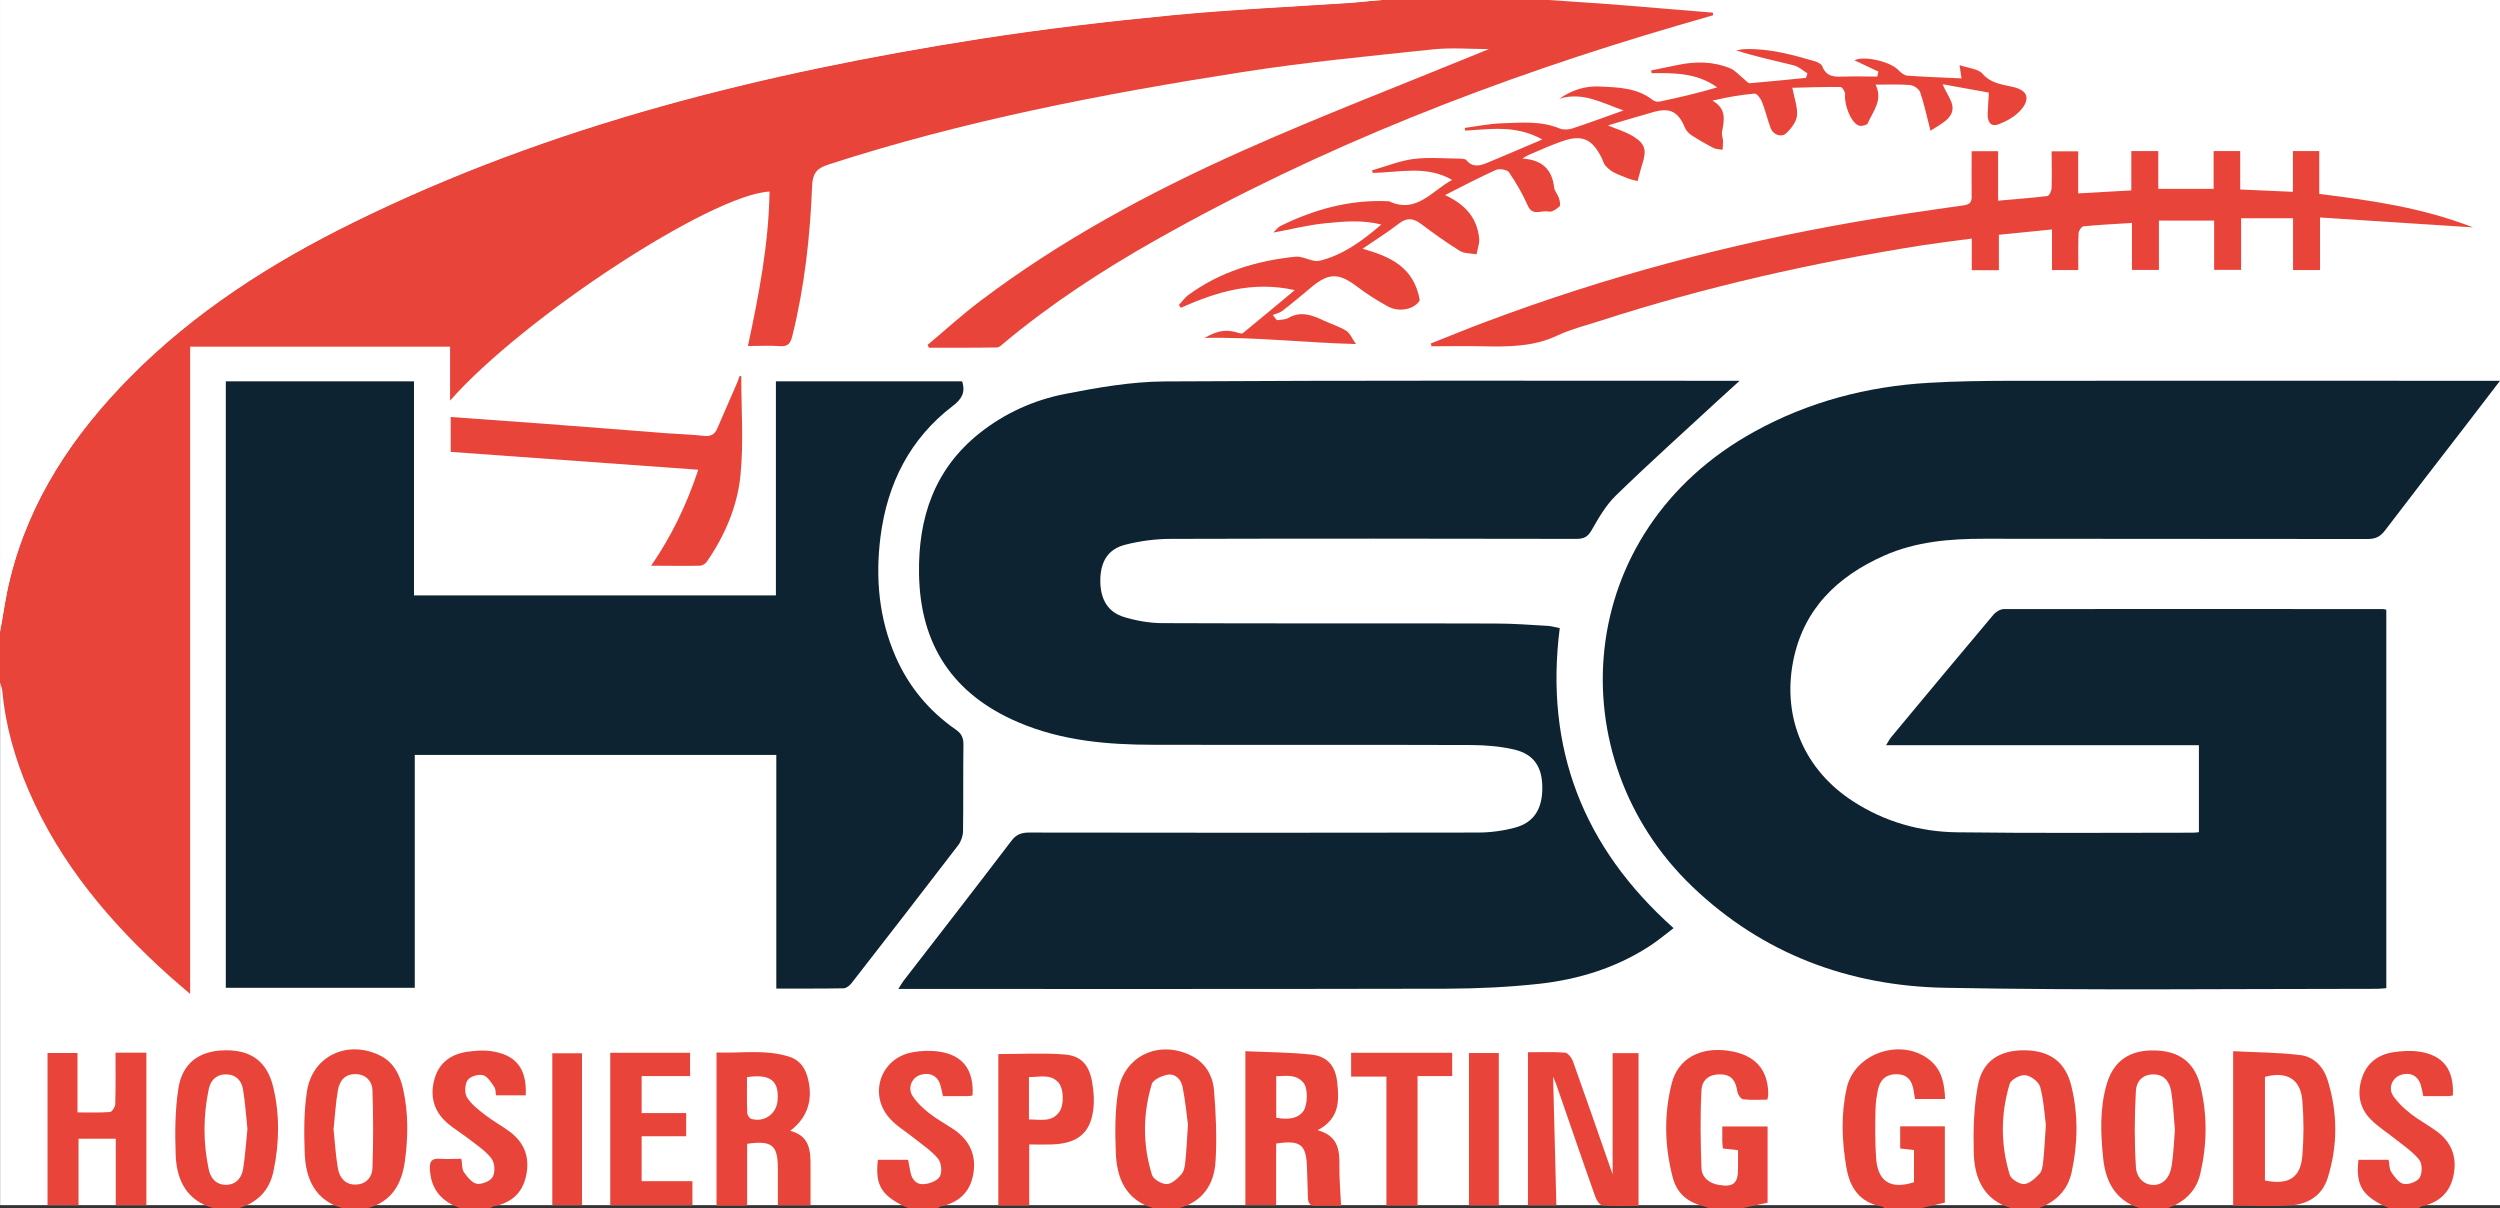 <?xml version="1.0" encoding="UTF-8"?><svg xmlns="http://www.w3.org/2000/svg" width="191.97" height="92.79" viewBox="0 0 191.97 92.79"><rect x="0" y="0" width="191.97" height="92.79" fill="#333333" stroke="none"/><defs><style>.cls-1{fill:#0e2332;}.cls-1,.cls-2,.cls-3{stroke-width:0px;}.cls-2{fill:#fff;}.cls-3{fill:#e9443a;}</style></defs><g id="Layer_2"><rect class="cls-2" x=".01" width="191.96" height="92.54"/></g><g id="Layer_1"><g id="GMKDR9"><path class="cls-3" d="m118.91,0c1.69.12,3.39.22,5.08.35,2.52.2,5.03.41,7.54.62,0,.07,0,.13.02.2-.86.25-1.73.5-2.59.75-14.02,4.09-27.56,9.35-40.29,16.56-4.07,2.3-7.98,4.86-11.58,7.86-.16.14-.35.33-.53.34-1.74.03-3.49.02-5.23.02-.03-.07-.07-.15-.1-.22,1.34-1.12,2.63-2.3,4.02-3.35,6.21-4.7,13.04-8.37,20.11-11.53,6.07-2.71,12.29-5.09,18.45-7.62.22-.09.43-.17.52-.21-1.36,0-2.84-.13-4.29.02-4.88.52-9.77.98-14.62,1.74-10.76,1.68-21.44,3.74-31.83,7.11-.84.27-1.19.65-1.23,1.63-.15,3.88-.58,7.74-1.52,11.53-.14.56-.33.83-.96.78-.78-.06-1.56-.01-2.45-.01.85-3.96,1.6-7.86,1.66-11.86-4.46.22-18.9,9.66-24.53,16.05v-4.14H14.6v49.7c-.64-.55-1.13-.96-1.6-1.38-4.51-4.05-8.36-8.59-10.79-14.21-1.06-2.46-1.79-5.02-2.04-7.7-.02-.21-.11-.41-.17-.62v-3.89c.25-1.37.43-2.76.77-4.11,1.51-6.07,4.87-11.06,9.21-15.45,4.98-5.03,10.86-8.78,17.16-11.88,15.22-7.49,31.47-11.48,48.11-14.09,4.87-.76,9.78-1.34,14.68-1.81,4.65-.45,9.31-.66,13.97-.97.75-.08,1.47-.15,2.19-.21h12.82Z"/><path class="cls-2" d="m106.09,0c-.72.06-1.45.13-2.17.18-4.66.32-9.33.52-13.97.97-4.91.48-9.81,1.05-14.68,1.81-16.64,2.61-32.9,6.59-48.11,14.09-6.31,3.11-12.19,6.85-17.16,11.88-4.34,4.39-7.7,9.38-9.21,15.45-.35,1.36-.53,2.75-.78,4.12V0h106.08Z"/><path class="cls-3" d="m144.7,92.78c-.06-.05-.12-.12-.19-.13-1.68-.3-2.46-1.41-2.73-3-.35-2.04-.43-4.09.03-6.12.61-2.7,4.26-3.89,6.41-2.1.91.76,1.09,1.8,1.14,2.96h-2.31c-.04-.26-.08-.49-.12-.73-.13-.68-.45-1.14-1.22-1.17-.8-.04-1.3.35-1.48,1.09-.14.57-.21,1.17-.22,1.76-.02,1.19-.03,2.38.05,3.56.12,1.83,1.11,2.46,2.91,1.88v-2.47c-.33-.04-.67-.08-1.06-.12v-1.7h3.43v5.86c-.63.15-1.24.29-1.86.43h-2.78Z"/><path class="cls-3" d="m154.43,92.78c-2.13-.65-2.83-2.33-2.87-4.3-.04-1.71,0-3.46.32-5.14.35-1.88,1.67-2.71,3.6-2.69,1.93.02,3.13.9,3.58,2.76.53,2.19.5,4.39.02,6.59-.31,1.42-1.22,2.28-2.54,2.78h-2.11Zm2.67-6.39c-.1-.77-.16-1.88-.44-2.93-.11-.39-.71-.85-1.14-.9-.38-.05-1.1.34-1.2.67-.7,2.31-.7,4.66,0,6.97.1.34.74.74,1.11.72.41-.02.85-.44,1.18-.79.2-.21.24-.59.28-.91.09-.83.13-1.66.21-2.84h0Z"/><path class="cls-3" d="m164.32,92.78c-1.87-.59-2.63-2.02-2.82-3.83-.2-1.89-.27-3.78.25-5.63.51-1.82,1.73-2.69,3.66-2.66,1.89.02,3.1.89,3.55,2.71.55,2.24.52,4.5,0,6.74-.32,1.39-1.25,2.21-2.54,2.68h-2.11,0Zm2.68-6.07c-.08-.94-.12-1.93-.28-2.91-.12-.69-.48-1.27-1.32-1.3-.72-.02-1.34.38-1.39,1.29-.11,1.92-.12,3.86,0,5.79.05.95.71,1.43,1.39,1.41s1.22-.54,1.36-1.48c.14-.9.17-1.82.25-2.8Z"/><path class="cls-3" d="m26.29,92.78c-2.09-.62-2.81-2.24-2.89-4.2-.06-1.61-.07-3.25.18-4.83.44-2.69,3.11-3.91,5.58-2.71,1.07.52,1.54,1.48,1.79,2.56.41,1.84.4,3.7.14,5.56-.24,1.76-1.01,3.11-2.85,3.61h-1.95Zm-.68-6.12c.1.99.16,2.04.34,3.07.12.71.58,1.26,1.38,1.23.76-.02,1.25-.56,1.27-1.25.07-2,.07-4.01,0-6.02-.03-.67-.5-1.19-1.28-1.21-.83-.02-1.25.51-1.37,1.22-.17.95-.22,1.92-.33,2.94v.02Z"/><path class="cls-3" d="m88.57,92.78c-2.13-.64-2.82-2.3-2.89-4.28-.06-1.58-.07-3.19.19-4.75.45-2.68,3.13-3.91,5.58-2.7,1.1.54,1.67,1.52,1.77,2.65.15,1.82.23,3.66.12,5.47-.1,1.77-.98,3.11-2.83,3.61h-1.95,0Zm2.65-6.43c-.1-.75-.2-1.85-.42-2.92-.11-.55-.56-1.02-1.17-.9-.44.09-1.09.38-1.19.72-.69,2.31-.7,4.66.02,6.97.11.34.74.71,1.13.7.38,0,.82-.41,1.12-.74.21-.24.28-.64.31-.98.09-.83.12-1.66.2-2.85Z"/><path class="cls-3" d="m131.23,92.78c-.17-.06-.35-.14-.52-.19-1.17-.3-1.96-1-2.27-2.19-.62-2.4-.68-4.82-.07-7.21.48-1.91,2.2-2.83,4.39-2.5,2,.3,3.02,1.43,3.02,3.35,0,.1-.03.21-.07.4-.62,0-1.24.05-1.85-.03-.18-.02-.42-.36-.45-.58-.11-.75-.38-1.29-1.24-1.33-.82-.04-1.47.33-1.52,1.23-.1,1.98-.07,3.98,0,5.96.03.73.6,1.18,1.35,1.3,1.09.18,1.46-.12,1.46-1.22v-1.45c-.45-.05-.79-.09-1.16-.13-.02-.21-.05-.39-.05-.58v-1.11h3.48v5.85c-.62.14-1.27.28-1.91.42h-2.6.01Z"/><path class="cls-3" d="m16.39,92.78c-2.06-.59-2.83-2.16-2.9-4.1-.06-1.69-.05-3.4.2-5.06.3-1.99,1.6-2.93,3.56-2.97,2.03-.04,3.27.86,3.74,2.86.5,2.13.46,4.28.01,6.42-.31,1.49-1.23,2.41-2.66,2.84h-1.95Zm2.61-6.09c-.11-1.02-.17-2.04-.34-3.04-.11-.65-.51-1.13-1.26-1.15-.78-.02-1.22.44-1.37,1.13-.43,2.05-.44,4.12,0,6.17.14.68.58,1.19,1.34,1.18s1.19-.54,1.3-1.22c.16-1,.22-2.03.33-3.06h0Z"/><path class="cls-3" d="m69.76,92.78c-2.06-.92-2.58-1.72-2.35-3.72h2.32c.06.3.12.59.17.88.09.58.43,1.02.99.99.45-.02,1.07-.24,1.27-.58.2-.33.13-1.06-.12-1.37-.5-.61-1.2-1.06-1.83-1.57-.63-.51-1.35-.93-1.88-1.52-1.66-1.83-.73-4.61,1.69-5.08.67-.13,1.4-.16,2.08-.06,1.84.26,2.7,1.42,2.58,3.37-.12.02-.25.05-.38.05h-1.89c-.07-.3-.12-.56-.19-.81-.2-.75-.82-1.06-1.58-.81-.63.21-.96.99-.57,1.6.33.51.79.95,1.27,1.32.59.47,1.26.83,1.89,1.25,1.2.82,1.76,1.95,1.51,3.41-.24,1.42-1.12,2.22-2.51,2.51-.07.01-.13.09-.2.13h-2.27Z"/><path class="cls-3" d="m183.46,92.78c-2.06-.91-2.58-1.7-2.36-3.72h2.32c.06.32.04.69.2.94.25.37.59.84.96.91.38.07,1.04-.17,1.22-.48.21-.34.21-1.08-.03-1.37-.51-.64-1.23-1.11-1.88-1.63-.61-.49-1.29-.91-1.83-1.46-.9-.9-1.08-2.03-.68-3.23.38-1.13,1.24-1.76,2.38-1.94.66-.1,1.35-.14,2-.05,1.85.27,2.7,1.4,2.59,3.37-.12.02-.25.05-.38.05h-1.89c-.06-.3-.11-.56-.18-.81-.2-.75-.82-1.07-1.57-.81-.62.21-.97.99-.57,1.59.35.52.84.98,1.34,1.37.63.5,1.36.88,2.01,1.36,1.13.83,1.57,1.96,1.3,3.34-.26,1.34-1.09,2.12-2.41,2.41-.1.02-.18.1-.27.15h-2.27,0Z"/><path class="cls-3" d="m35.37,92.78c-1.43-.49-2.28-1.42-2.36-3-.03-.61.14-.84.75-.8.56.04,1.12,0,1.67,0,.07.43.03.81.2,1.04.25.36.62.82.99.88.38.06,1.03-.2,1.21-.52.2-.36.17-1.06-.07-1.39-.42-.57-1.05-.99-1.62-1.43-.59-.47-1.25-.85-1.82-1.35-1.04-.91-1.32-2.09-.95-3.38.36-1.25,1.29-1.9,2.54-2.07.58-.08,1.19-.13,1.77-.05,1.95.27,2.79,1.35,2.69,3.4h-2.29c-.03-.2,0-.48-.13-.65-.24-.35-.52-.82-.87-.9-.36-.09-.99.1-1.18.39-.21.33-.24,1-.04,1.32.35.55.91.97,1.44,1.38.6.46,1.27.82,1.87,1.27,1.15.87,1.54,2.04,1.21,3.44-.3,1.31-1.17,2.01-2.45,2.27-.1.02-.19.09-.29.14h-2.27,0Z"/><path class="cls-1" d="m183.24,46.8v29.08c-.27.02-.51.05-.74.05-11.06,0-22.12.13-33.17-.08-7.35-.14-13.98-2.6-19.38-7.77-10.31-9.86-9.28-27.24,4.81-34.96,4.13-2.27,8.6-3.44,13.28-3.72,2.1-.13,4.21-.15,6.32-.16,12.16-.01,24.33,0,36.49,0h1.12c-1.03,1.35-1.96,2.56-2.89,3.77-1.98,2.57-3.97,5.13-5.93,7.71-.36.48-.73.67-1.34.67-9.81-.02-19.63,0-29.44-.02-2.64,0-5.24.21-7.68,1.29-3.63,1.61-6.24,4.14-7.01,8.18-.82,4.33.91,8.3,4.61,10.69,2.42,1.57,5.12,2.34,7.96,2.38,6.05.08,12.11.03,18.17.03.13,0,.26-.02.43-.04v-6.68h-24.02c.19-.31.28-.49.41-.64,2.61-3.14,5.22-6.28,7.85-9.4.18-.21.52-.41.79-.41,9.7-.02,19.41,0,29.11,0,.05,0,.11.02.26.05h-.01Z"/><path class="cls-1" d="m119.77,48.23c-1.17,9.2,1.77,16.82,8.74,23.04-.63.48-1.22.98-1.86,1.39-2.56,1.66-5.42,2.54-8.42,2.88-2.36.26-4.74.37-7.11.38-13.68.03-27.35.02-41.03.02h-1.11c.18-.28.28-.47.42-.65,2.76-3.57,5.53-7.13,8.26-10.72.37-.49.76-.64,1.35-.64,11.49.02,22.97.02,34.46,0,.96,0,1.95-.13,2.87-.38,1.45-.39,2.1-1.44,2.09-3.07,0-1.58-.64-2.56-2.14-2.92-1.06-.25-2.18-.34-3.28-.35-8.14-.03-16.27,0-24.41-.02-3.55,0-7.06-.3-10.39-1.72-5.03-2.14-7.56-5.95-7.64-11.41-.07-4.3,1.18-8.04,4.65-10.8,1.94-1.54,4.17-2.54,6.56-3.01,2.51-.49,5.07-.94,7.61-.96,14.49-.09,28.97-.05,43.46-.05h.73c-.67.61-1.18,1.07-1.68,1.53-2.62,2.42-5.27,4.8-7.82,7.28-.76.74-1.32,1.71-1.85,2.64-.3.53-.59.69-1.18.69-10.38-.02-20.76-.03-31.14,0-1.17,0-2.37.16-3.51.45-1.33.34-1.9,1.3-1.91,2.75,0,1.43.57,2.43,1.85,2.81.94.28,1.95.46,2.93.46,8.51.04,17.03,0,25.54.03,1.35,0,2.7.1,4.05.18.29.02.57.11.9.17h.01Z"/><path class="cls-1" d="m73.88,29.28c.28.89-.06,1.39-.72,1.89-3.3,2.53-5.03,5.97-5.55,10.06-.4,3.17-.12,6.25,1.16,9.19,1.01,2.31,2.57,4.18,4.63,5.61.43.3.58.61.58,1.13-.03,2.22,0,4.43-.03,6.65,0,.37-.15.8-.37,1.09-2.71,3.54-5.44,7.06-8.18,10.58-.15.19-.41.41-.62.41-1.7.03-3.39.02-5.17.02v-17.94h-27.76v17.88h-14.51V29.28h14.45v16.44h27.79v-16.44h14.31,0Z"/><path class="cls-3" d="m109.88,26.37c1.44-.57,2.87-1.16,4.32-1.7,9.18-3.44,18.61-5.96,28.27-7.63,2.76-.48,5.54-.88,8.31-1.27.5-.07.63-.26.62-.72-.02-1.13,0-2.26,0-3.44h2.03v3.8c1.35-.12,2.58-.21,3.8-.36.13-.02.3-.39.31-.61.03-.92,0-1.83,0-2.82h2.04v3.23c1.4-.08,2.69-.15,4.08-.23v-3.02h2.07v2.9h4.25v-2.9h2.04v2.95c1.38.06,2.66.12,4.05.18v-3.13h2.02v3.29c4,.5,7.9,1.05,11.81,2.57-4.02-.26-7.82-.51-11.75-.76v4.04h-2.07v-3.98h-3.99v3.96h-2.07v-3.78h-4.24v3.79h-2.07v-3.61c-1.31.08-2.52.14-3.72.26-.15.01-.38.35-.38.54-.04.91-.02,1.83-.02,2.82h-2.02v-3.12c-1.39.14-2.69.27-4.08.41v2.72h-2.08v-2.43c-1.35.18-2.59.33-3.83.52-8.39,1.33-16.66,3.19-24.75,5.81-1.08.35-2.19.62-3.21,1.1-1.88.9-3.86.88-5.86.84-1.28-.03-2.56,0-3.84,0-.01-.06-.03-.12-.04-.19v-.03Z"/><path class="cls-3" d="m111.48,13.8c-1.96-1.12-4.03-.56-6.07-.52l-.05-.2c1.06-.3,2.1-.73,3.17-.87,1.14-.15,2.32-.04,3.48-.03.21,0,.5,0,.6.13.5.59,1.06.41,1.62.18,1.34-.55,2.66-1.13,4.2-1.78-2.04-1.14-4-.78-5.93-.68,0-.07-.02-.14-.02-.21.94-.12,1.87-.32,2.81-.35,1.5-.05,3.02-.21,4.48.4.27.11.66.09.95,0,1.28-.42,2.54-.89,3.95-1.39-1.67-.58-3.14-1.45-4.93-.9.96-.67,2-.99,3.08-.94,1.42.07,2.88.09,4.09,1.04.13.1.36.16.53.12,1.47-.31,2.94-.65,4.42-1.09-1.51-1.1-3.26-1.12-5.03-1.09-.01-.07-.03-.14-.04-.21.68-.14,1.36-.28,2.03-.42,1.38-.29,2.75-.28,4.05.26.4.17.71.56,1.07.84.14.11.29.31.43.3,1.44-.12,2.87-.27,4.31-.41.04-.12.07-.23.11-.35-.35-.21-.67-.52-1.05-.61-1.46-.37-2.94-.67-4.42-1.15.24-.04.47-.1.71-.1,1.83-.05,3.57.42,5.31.93.22.06.52.21.59.39.33.87,1.01.81,1.73.79.83-.03,1.66,0,2.49,0,.03-.13.06-.25.09-.38-.62-.29-1.24-.59-1.84-.87.72-.37,2.72.08,3.36.74.19.2.46.42.71.44,1.37.1,2.74.14,4.15.21-.04-.27-.08-.52-.15-1.02.69.24,1.43.28,1.76.66.64.74,1.48.82,2.27,1,1.36.29,1.36,1.05.61,1.86-.43.46-1.06.81-1.66,1.03-.65.23-.84-.27-.82-.83.02-.54.06-1.07.09-1.61-1.21-.22-2.3-.42-3.55-.64.37.96,1.29,1.77.36,2.68-.37.36-.86.6-1.29.89-.3-1.14-.49-2.08-.8-2.97-.09-.25-.49-.51-.77-.54-.83-.07-1.67-.03-2.65-.03.59,1.2-.2,2.04-.6,2.97-.06.14-.51.25-.7.17-.62-.26-1.12-1.63-1.04-2.4.02-.18-.22-.56-.35-.56-1.28-.01-2.57.03-3.7.06.15.8.41,1.47.36,2.12-.04.47-.42.97-.78,1.33-.41.41-1.05.18-1.26-.39-.24-.66-.4-1.35-.66-2-.1-.25-.39-.63-.56-.61-1.06.09-2.1.27-3.24.54,1.11.62.91,1.5.74,2.4-.04.22.07.47.08.71,0,.22-.02.44-.04.66-.23-.04-.48-.03-.68-.13-.58-.3-1.16-.63-1.71-.99-.21-.14-.41-.36-.5-.58-.51-1.22-1.13-1.55-2.4-1.2-1.18.33-2.35.69-3.51,1.03.68.29,1.36.48,1.94.84.94.59,1.04,1.06.7,2.13-.13.39-.22.8-.36,1.3-.17-.04-.42-.08-.66-.17-.4-.15-.79-.3-1.17-.49-.24-.13-.47-.32-.65-.53-.14-.16-.18-.39-.28-.58-.74-1.48-1.52-1.82-3.07-1.27-.86.3-1.7.68-2.54,1.04-.12.05-.22.13-.48.28,1.55.09,2.28.86,2.44,2.22.03.28.27.52.36.8.07.21.15.56.05.65-.22.21-.6.46-.84.4-.53-.14-1.23.4-1.6-.47-.39-.89-.89-1.74-1.44-2.55-.14-.2-.73-.3-1-.18-1.27.57-2.51,1.22-3.91,1.93,1.58.73,2.47,1.78,2.62,3.33.04.4-.13.81-.2,1.22-.43-.08-.93-.05-1.28-.26-1.03-.64-2.02-1.35-2.99-2.08-.6-.45-1.1-.49-1.72,0-.89.69-1.85,1.28-2.76,1.91,2.1.6,3.94,1.39,4.39,3.95-.33.65-1.53,1-2.47.47-.82-.45-1.62-.96-2.37-1.53-1.37-1.03-2.14-1.05-3.45.04-.75.62-1.49,1.25-2.26,1.84-.21.16-.49.22-.74.32.11.13.21.27.32.4.3-.05.64-.03.89-.18.99-.56,1.87-.19,2.76.23.55.26,1.16.44,1.67.76.3.19.45.6.75,1.02-3.93-.1-7.66-.55-11.63-.47,1.06-.6,1.7-.67,2.6-.39.11.04.29.07.36.01,1.28-1.05,2.56-2.11,3.97-3.29-3.26-.73-6.03.15-8.76,1.36-.04-.08-.08-.15-.13-.23.24-.25.44-.55.71-.75,2.46-1.8,5.27-2.65,8.27-2.95.1-.01.22,0,.32.02.51.1,1.06.4,1.51.29,1.75-.43,3.18-1.45,4.73-2.78-1.57-.38-2.94-.22-4.26-.1-1.35.13-2.67.47-4.03.72.17-.16.34-.41.57-.52,2.57-1.26,5.27-2.01,8.16-1.89.05,0,.11,0,.16.01,2.1.98,3.28-.81,4.83-1.64l-.02-.02Z"/><path class="cls-3" d="m56.92,28.88c0,2.54.19,5.1-.06,7.62-.24,2.39-1.2,4.63-2.59,6.64-.1.15-.34.29-.52.3-1.21.03-2.41,0-3.75,0,1.59-2.31,2.73-4.7,3.62-7.37-6.38-.46-12.66-.91-19.01-1.37v-2.68c2.34.17,4.62.33,6.91.5,3.23.24,6.46.5,9.69.75.94.07,1.89.09,2.83.2.51.06.84-.1,1.03-.55.52-1.18,1.03-2.37,1.54-3.55.07-.17.13-.34.19-.51.04,0,.08.02.12.03v-.02Z"/><path class="cls-3" d="m123.83,90.13v-9.26h1.99v11.73c-.94,0-1.85.04-2.76-.03-.2-.02-.46-.39-.55-.65-1.02-2.87-2-5.75-3-8.63-.06-.17-.13-.33-.25-.62.09,3.38.17,6.6.25,9.88h-2.18v-11.75c.97,0,1.91-.04,2.84.03.23.02.52.4.62.68.98,2.74,1.93,5.49,2.89,8.24.04.12.09.24.14.39h.01Z"/><path class="cls-3" d="m60.66,86.83c1.53.38,1.59,1.55,1.58,2.76v2.96h-2.51v-2.81c0-1.81-.44-2.18-2.36-1.91v4.75h-2.35v-11.76c1.86.07,3.74-.26,5.58.32.72.23,1.16.74,1.38,1.47.51,1.7.09,3.18-1.31,4.23h-.01Zm-3.3-4.12c0,.94-.02,1.86.02,2.77,0,.15.18.4.32.44,1,.28,1.93-.39,2.01-1.42.12-1.51-.54-2.05-2.35-1.79Z"/><path class="cls-3" d="m101.2,86.79c1.49.42,1.67,1.44,1.65,2.64-.02,1.04.08,2.08.13,3.17-.58,0-1.23-.03-1.87,0-.51.03-.67-.2-.68-.66-.01-.76-.05-1.51-.07-2.27-.05-1.79-.48-2.14-2.37-1.86v4.72h-2.36v-11.81c1.7.08,3.4.08,5.07.26,1.25.14,1.86.88,1.99,2.19.14,1.37.17,2.73-1.5,3.61h.01Zm-3.19-.96c1.03.19,1.74,0,2.08-.52.33-.5.36-1.74,0-2.17-.56-.67-1.33-.52-2.09-.5v3.19h0Z"/><path class="cls-3" d="m8.88,80.83h2.36v11.71h-2.35v-5.1h-2.86v5.1h-2.38v-11.68h2.3v4.56c.9,0,1.7.03,2.5-.03.15-.01.39-.39.4-.6.04-1.29.02-2.59.02-3.96h.01Z"/><path class="cls-3" d="m171.48,92.58v-11.86c1.75.09,3.47.09,5.17.3,1.05.13,1.78.92,2.09,1.94.77,2.49.78,5,0,7.49-.43,1.37-1.52,2.03-2.89,2.11-1.42.09-2.85.02-4.36.02h0Zm2.44-1.93c1.81.36,2.73-.2,2.87-1.88.12-1.41.12-2.86,0-4.27-.14-1.65-1.2-2.26-2.87-1.81,0,0,0,7.96,0,7.96Z"/><path class="cls-3" d="m79.02,92.57h-2.36v-11.63c1.7,0,3.4-.1,5.08.03,1.31.1,1.91.84,2.13,2.17.09.53.14,1.08.12,1.61-.11,2.12-1.09,3.06-3.22,3.13-.56.02-1.12,0-1.74,0v4.69h-.01Zm-.01-6.61c.88,0,1.76.24,2.34-.59.38-.55.33-1.8-.07-2.24-.64-.71-1.47-.4-2.27-.43v3.27h0Z"/><path class="cls-3" d="m53.17,90.7v1.85h-6.31v-11.71h6.13v1.79h-3.72v2.84h3.42v1.78h-3.42v3.45h3.9Z"/><path class="cls-3" d="m108.84,92.57h-2.38v-9.9h-2.71v-1.83h7.76v1.79h-2.66v9.94h-.01Z"/><path class="cls-3" d="m44.69,80.88v11.66h-2.28v-11.66s2.28,0,2.28,0Z"/><path class="cls-3" d="m115.09,92.56h-2.29v-11.7h2.29v11.7Z"/></g></g></svg>